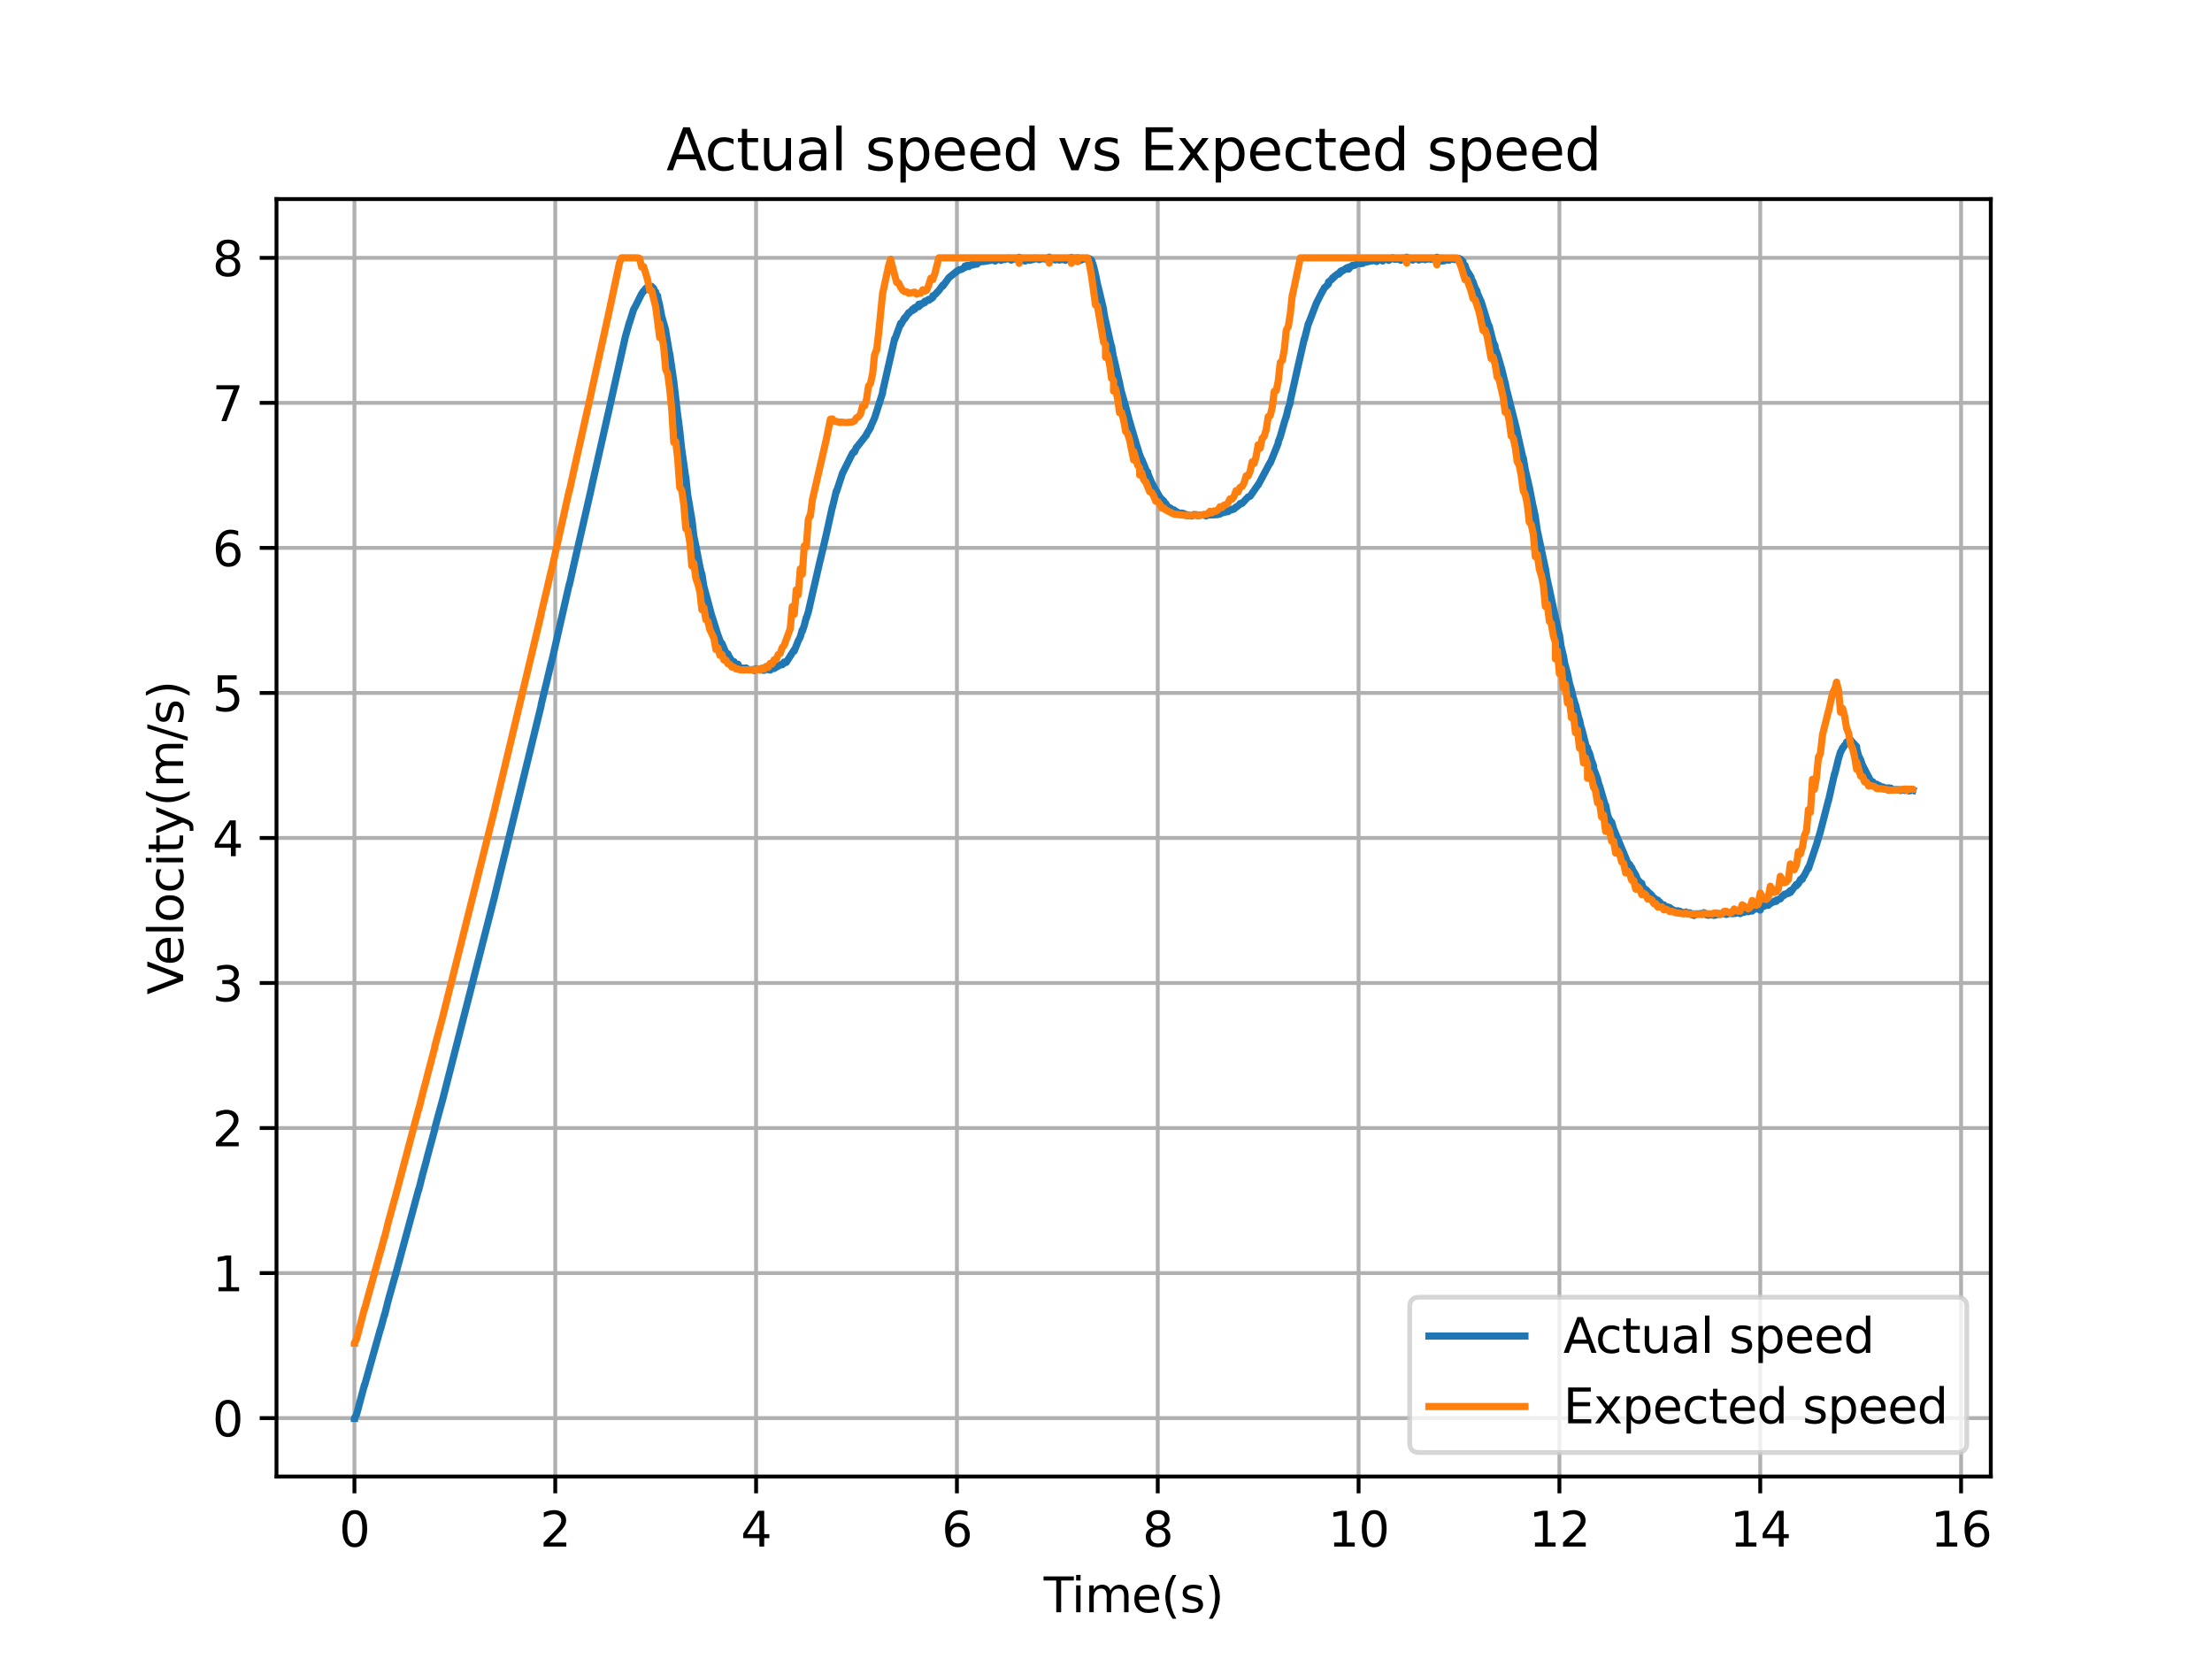 <?xml version="1.0" encoding="utf-8" standalone="no"?>
<!DOCTYPE svg PUBLIC "-//W3C//DTD SVG 1.1//EN"
  "http://www.w3.org/Graphics/SVG/1.1/DTD/svg11.dtd">
<svg xmlns:xlink="http://www.w3.org/1999/xlink" width="460.8pt" height="345.6pt" viewBox="0 0 460.8 345.6" xmlns="http://www.w3.org/2000/svg" version="1.1">
 <defs>
  <style type="text/css">*{stroke-linejoin: round; stroke-linecap: butt}</style>
 </defs>
 <g id="figure_1">
  <g id="patch_1">
   <path d="M 0 345.6 
L 460.8 345.6 
L 460.8 0 
L 0 0 
z
" style="fill: #ffffff"/>
  </g>
  <g id="axes_1">
   <g id="patch_2">
    <path d="M 57.6 307.584 
L 414.72 307.584 
L 414.72 41.472 
L 57.6 41.472 
z
" style="fill: #ffffff"/>
   </g>
   <g id="matplotlib.axis_1">
    <g id="xtick_1">
     <g id="line2d_1">
      <path d="M 73.833 307.584 
L 73.833 41.472 
" clip-path="url(#pc6bd024999)" style="fill: none; stroke: #b0b0b0; stroke-width: 0.8; stroke-linecap: square"/>
     </g>
     <g id="line2d_2">
      <defs>
       <path id="m3987036753" d="M 0 0 
L 0 3.5 
" style="stroke: #000000; stroke-width: 0.8"/>
      </defs>
      <g>
       <use xlink:href="#m3987036753" x="73.833" y="307.584" style="stroke: #000000; stroke-width: 0.8"/>
      </g>
     </g>
     <g id="text_1">
      <!-- 0 -->
      <g transform="translate(70.651 322.182) scale(0.1 -0.1)">
       <defs>
        <path id="DejaVuSans-30" d="M 2034 4250 
Q 1547 4250 1301 3770 
Q 1056 3291 1056 2328 
Q 1056 1369 1301 889 
Q 1547 409 2034 409 
Q 2525 409 2770 889 
Q 3016 1369 3016 2328 
Q 3016 3291 2770 3770 
Q 2525 4250 2034 4250 
z
M 2034 4750 
Q 2819 4750 3233 4129 
Q 3647 3509 3647 2328 
Q 3647 1150 3233 529 
Q 2819 -91 2034 -91 
Q 1250 -91 836 529 
Q 422 1150 422 2328 
Q 422 3509 836 4129 
Q 1250 4750 2034 4750 
z
" transform="scale(0.016)"/>
       </defs>
       <use xlink:href="#DejaVuSans-30"/>
      </g>
     </g>
    </g>
    <g id="xtick_2">
     <g id="line2d_3">
      <path d="M 115.67 307.584 
L 115.67 41.472 
" clip-path="url(#pc6bd024999)" style="fill: none; stroke: #b0b0b0; stroke-width: 0.8; stroke-linecap: square"/>
     </g>
     <g id="line2d_4">
      <g>
       <use xlink:href="#m3987036753" x="115.67" y="307.584" style="stroke: #000000; stroke-width: 0.8"/>
      </g>
     </g>
     <g id="text_2">
      <!-- 2 -->
      <g transform="translate(112.488 322.182) scale(0.1 -0.1)">
       <defs>
        <path id="DejaVuSans-32" d="M 1228 531 
L 3431 531 
L 3431 0 
L 469 0 
L 469 531 
Q 828 903 1448 1529 
Q 2069 2156 2228 2338 
Q 2531 2678 2651 2914 
Q 2772 3150 2772 3378 
Q 2772 3750 2511 3984 
Q 2250 4219 1831 4219 
Q 1534 4219 1204 4116 
Q 875 4013 500 3803 
L 500 4441 
Q 881 4594 1212 4672 
Q 1544 4750 1819 4750 
Q 2544 4750 2975 4387 
Q 3406 4025 3406 3419 
Q 3406 3131 3298 2873 
Q 3191 2616 2906 2266 
Q 2828 2175 2409 1742 
Q 1991 1309 1228 531 
z
" transform="scale(0.016)"/>
       </defs>
       <use xlink:href="#DejaVuSans-32"/>
      </g>
     </g>
    </g>
    <g id="xtick_3">
     <g id="line2d_5">
      <path d="M 157.507 307.584 
L 157.507 41.472 
" clip-path="url(#pc6bd024999)" style="fill: none; stroke: #b0b0b0; stroke-width: 0.8; stroke-linecap: square"/>
     </g>
     <g id="line2d_6">
      <g>
       <use xlink:href="#m3987036753" x="157.507" y="307.584" style="stroke: #000000; stroke-width: 0.8"/>
      </g>
     </g>
     <g id="text_3">
      <!-- 4 -->
      <g transform="translate(154.325 322.182) scale(0.1 -0.1)">
       <defs>
        <path id="DejaVuSans-34" d="M 2419 4116 
L 825 1625 
L 2419 1625 
L 2419 4116 
z
M 2253 4666 
L 3047 4666 
L 3047 1625 
L 3713 1625 
L 3713 1100 
L 3047 1100 
L 3047 0 
L 2419 0 
L 2419 1100 
L 313 1100 
L 313 1709 
L 2253 4666 
z
" transform="scale(0.016)"/>
       </defs>
       <use xlink:href="#DejaVuSans-34"/>
      </g>
     </g>
    </g>
    <g id="xtick_4">
     <g id="line2d_7">
      <path d="M 199.344 307.584 
L 199.344 41.472 
" clip-path="url(#pc6bd024999)" style="fill: none; stroke: #b0b0b0; stroke-width: 0.8; stroke-linecap: square"/>
     </g>
     <g id="line2d_8">
      <g>
       <use xlink:href="#m3987036753" x="199.344" y="307.584" style="stroke: #000000; stroke-width: 0.8"/>
      </g>
     </g>
     <g id="text_4">
      <!-- 6 -->
      <g transform="translate(196.162 322.182) scale(0.1 -0.1)">
       <defs>
        <path id="DejaVuSans-36" d="M 2113 2584 
Q 1688 2584 1439 2293 
Q 1191 2003 1191 1497 
Q 1191 994 1439 701 
Q 1688 409 2113 409 
Q 2538 409 2786 701 
Q 3034 994 3034 1497 
Q 3034 2003 2786 2293 
Q 2538 2584 2113 2584 
z
M 3366 4563 
L 3366 3988 
Q 3128 4100 2886 4159 
Q 2644 4219 2406 4219 
Q 1781 4219 1451 3797 
Q 1122 3375 1075 2522 
Q 1259 2794 1537 2939 
Q 1816 3084 2150 3084 
Q 2853 3084 3261 2657 
Q 3669 2231 3669 1497 
Q 3669 778 3244 343 
Q 2819 -91 2113 -91 
Q 1303 -91 875 529 
Q 447 1150 447 2328 
Q 447 3434 972 4092 
Q 1497 4750 2381 4750 
Q 2619 4750 2861 4703 
Q 3103 4656 3366 4563 
z
" transform="scale(0.016)"/>
       </defs>
       <use xlink:href="#DejaVuSans-36"/>
      </g>
     </g>
    </g>
    <g id="xtick_5">
     <g id="line2d_9">
      <path d="M 241.18 307.584 
L 241.18 41.472 
" clip-path="url(#pc6bd024999)" style="fill: none; stroke: #b0b0b0; stroke-width: 0.8; stroke-linecap: square"/>
     </g>
     <g id="line2d_10">
      <g>
       <use xlink:href="#m3987036753" x="241.18" y="307.584" style="stroke: #000000; stroke-width: 0.8"/>
      </g>
     </g>
     <g id="text_5">
      <!-- 8 -->
      <g transform="translate(237.999 322.182) scale(0.1 -0.1)">
       <defs>
        <path id="DejaVuSans-38" d="M 2034 2216 
Q 1584 2216 1326 1975 
Q 1069 1734 1069 1313 
Q 1069 891 1326 650 
Q 1584 409 2034 409 
Q 2484 409 2743 651 
Q 3003 894 3003 1313 
Q 3003 1734 2745 1975 
Q 2488 2216 2034 2216 
z
M 1403 2484 
Q 997 2584 770 2862 
Q 544 3141 544 3541 
Q 544 4100 942 4425 
Q 1341 4750 2034 4750 
Q 2731 4750 3128 4425 
Q 3525 4100 3525 3541 
Q 3525 3141 3298 2862 
Q 3072 2584 2669 2484 
Q 3125 2378 3379 2068 
Q 3634 1759 3634 1313 
Q 3634 634 3220 271 
Q 2806 -91 2034 -91 
Q 1263 -91 848 271 
Q 434 634 434 1313 
Q 434 1759 690 2068 
Q 947 2378 1403 2484 
z
M 1172 3481 
Q 1172 3119 1398 2916 
Q 1625 2713 2034 2713 
Q 2441 2713 2670 2916 
Q 2900 3119 2900 3481 
Q 2900 3844 2670 4047 
Q 2441 4250 2034 4250 
Q 1625 4250 1398 4047 
Q 1172 3844 1172 3481 
z
" transform="scale(0.016)"/>
       </defs>
       <use xlink:href="#DejaVuSans-38"/>
      </g>
     </g>
    </g>
    <g id="xtick_6">
     <g id="line2d_11">
      <path d="M 283.017 307.584 
L 283.017 41.472 
" clip-path="url(#pc6bd024999)" style="fill: none; stroke: #b0b0b0; stroke-width: 0.8; stroke-linecap: square"/>
     </g>
     <g id="line2d_12">
      <g>
       <use xlink:href="#m3987036753" x="283.017" y="307.584" style="stroke: #000000; stroke-width: 0.8"/>
      </g>
     </g>
     <g id="text_6">
      <!-- 10 -->
      <g transform="translate(276.655 322.182) scale(0.1 -0.1)">
       <defs>
        <path id="DejaVuSans-31" d="M 794 531 
L 1825 531 
L 1825 4091 
L 703 3866 
L 703 4441 
L 1819 4666 
L 2450 4666 
L 2450 531 
L 3481 531 
L 3481 0 
L 794 0 
L 794 531 
z
" transform="scale(0.016)"/>
       </defs>
       <use xlink:href="#DejaVuSans-31"/>
       <use xlink:href="#DejaVuSans-30" x="63.623"/>
      </g>
     </g>
    </g>
    <g id="xtick_7">
     <g id="line2d_13">
      <path d="M 324.854 307.584 
L 324.854 41.472 
" clip-path="url(#pc6bd024999)" style="fill: none; stroke: #b0b0b0; stroke-width: 0.8; stroke-linecap: square"/>
     </g>
     <g id="line2d_14">
      <g>
       <use xlink:href="#m3987036753" x="324.854" y="307.584" style="stroke: #000000; stroke-width: 0.8"/>
      </g>
     </g>
     <g id="text_7">
      <!-- 12 -->
      <g transform="translate(318.492 322.182) scale(0.1 -0.1)">
       <use xlink:href="#DejaVuSans-31"/>
       <use xlink:href="#DejaVuSans-32" x="63.623"/>
      </g>
     </g>
    </g>
    <g id="xtick_8">
     <g id="line2d_15">
      <path d="M 366.691 307.584 
L 366.691 41.472 
" clip-path="url(#pc6bd024999)" style="fill: none; stroke: #b0b0b0; stroke-width: 0.8; stroke-linecap: square"/>
     </g>
     <g id="line2d_16">
      <g>
       <use xlink:href="#m3987036753" x="366.691" y="307.584" style="stroke: #000000; stroke-width: 0.8"/>
      </g>
     </g>
     <g id="text_8">
      <!-- 14 -->
      <g transform="translate(360.329 322.182) scale(0.1 -0.1)">
       <use xlink:href="#DejaVuSans-31"/>
       <use xlink:href="#DejaVuSans-34" x="63.623"/>
      </g>
     </g>
    </g>
    <g id="xtick_9">
     <g id="line2d_17">
      <path d="M 408.528 307.584 
L 408.528 41.472 
" clip-path="url(#pc6bd024999)" style="fill: none; stroke: #b0b0b0; stroke-width: 0.8; stroke-linecap: square"/>
     </g>
     <g id="line2d_18">
      <g>
       <use xlink:href="#m3987036753" x="408.528" y="307.584" style="stroke: #000000; stroke-width: 0.8"/>
      </g>
     </g>
     <g id="text_9">
      <!-- 16 -->
      <g transform="translate(402.166 322.182) scale(0.1 -0.1)">
       <use xlink:href="#DejaVuSans-31"/>
       <use xlink:href="#DejaVuSans-36" x="63.623"/>
      </g>
     </g>
    </g>
    <g id="text_10">
     <!-- Time(s) -->
     <g transform="translate(217.42 335.861) scale(0.1 -0.1)">
      <defs>
       <path id="DejaVuSans-54" d="M -19 4666 
L 3928 4666 
L 3928 4134 
L 2272 4134 
L 2272 0 
L 1638 0 
L 1638 4134 
L -19 4134 
L -19 4666 
z
" transform="scale(0.016)"/>
       <path id="DejaVuSans-69" d="M 603 3500 
L 1178 3500 
L 1178 0 
L 603 0 
L 603 3500 
z
M 603 4863 
L 1178 4863 
L 1178 4134 
L 603 4134 
L 603 4863 
z
" transform="scale(0.016)"/>
       <path id="DejaVuSans-6d" d="M 3328 2828 
Q 3544 3216 3844 3400 
Q 4144 3584 4550 3584 
Q 5097 3584 5394 3201 
Q 5691 2819 5691 2113 
L 5691 0 
L 5113 0 
L 5113 2094 
Q 5113 2597 4934 2840 
Q 4756 3084 4391 3084 
Q 3944 3084 3684 2787 
Q 3425 2491 3425 1978 
L 3425 0 
L 2847 0 
L 2847 2094 
Q 2847 2600 2669 2842 
Q 2491 3084 2119 3084 
Q 1678 3084 1418 2786 
Q 1159 2488 1159 1978 
L 1159 0 
L 581 0 
L 581 3500 
L 1159 3500 
L 1159 2956 
Q 1356 3278 1631 3431 
Q 1906 3584 2284 3584 
Q 2666 3584 2933 3390 
Q 3200 3197 3328 2828 
z
" transform="scale(0.016)"/>
       <path id="DejaVuSans-65" d="M 3597 1894 
L 3597 1613 
L 953 1613 
Q 991 1019 1311 708 
Q 1631 397 2203 397 
Q 2534 397 2845 478 
Q 3156 559 3463 722 
L 3463 178 
Q 3153 47 2828 -22 
Q 2503 -91 2169 -91 
Q 1331 -91 842 396 
Q 353 884 353 1716 
Q 353 2575 817 3079 
Q 1281 3584 2069 3584 
Q 2775 3584 3186 3129 
Q 3597 2675 3597 1894 
z
M 3022 2063 
Q 3016 2534 2758 2815 
Q 2500 3097 2075 3097 
Q 1594 3097 1305 2825 
Q 1016 2553 972 2059 
L 3022 2063 
z
" transform="scale(0.016)"/>
       <path id="DejaVuSans-28" d="M 1984 4856 
Q 1566 4138 1362 3434 
Q 1159 2731 1159 2009 
Q 1159 1288 1364 580 
Q 1569 -128 1984 -844 
L 1484 -844 
Q 1016 -109 783 600 
Q 550 1309 550 2009 
Q 550 2706 781 3412 
Q 1013 4119 1484 4856 
L 1984 4856 
z
" transform="scale(0.016)"/>
       <path id="DejaVuSans-73" d="M 2834 3397 
L 2834 2853 
Q 2591 2978 2328 3040 
Q 2066 3103 1784 3103 
Q 1356 3103 1142 2972 
Q 928 2841 928 2578 
Q 928 2378 1081 2264 
Q 1234 2150 1697 2047 
L 1894 2003 
Q 2506 1872 2764 1633 
Q 3022 1394 3022 966 
Q 3022 478 2636 193 
Q 2250 -91 1575 -91 
Q 1294 -91 989 -36 
Q 684 19 347 128 
L 347 722 
Q 666 556 975 473 
Q 1284 391 1588 391 
Q 1994 391 2212 530 
Q 2431 669 2431 922 
Q 2431 1156 2273 1281 
Q 2116 1406 1581 1522 
L 1381 1569 
Q 847 1681 609 1914 
Q 372 2147 372 2553 
Q 372 3047 722 3315 
Q 1072 3584 1716 3584 
Q 2034 3584 2315 3537 
Q 2597 3491 2834 3397 
z
" transform="scale(0.016)"/>
       <path id="DejaVuSans-29" d="M 513 4856 
L 1013 4856 
Q 1481 4119 1714 3412 
Q 1947 2706 1947 2009 
Q 1947 1309 1714 600 
Q 1481 -109 1013 -844 
L 513 -844 
Q 928 -128 1133 580 
Q 1338 1288 1338 2009 
Q 1338 2731 1133 3434 
Q 928 4138 513 4856 
z
" transform="scale(0.016)"/>
      </defs>
      <use xlink:href="#DejaVuSans-54"/>
      <use xlink:href="#DejaVuSans-69" x="57.959"/>
      <use xlink:href="#DejaVuSans-6d" x="85.742"/>
      <use xlink:href="#DejaVuSans-65" x="183.154"/>
      <use xlink:href="#DejaVuSans-28" x="244.678"/>
      <use xlink:href="#DejaVuSans-73" x="283.691"/>
      <use xlink:href="#DejaVuSans-29" x="335.791"/>
     </g>
    </g>
   </g>
   <g id="matplotlib.axis_2">
    <g id="ytick_1">
     <g id="line2d_19">
      <path d="M 57.6 295.415 
L 414.72 295.415 
" clip-path="url(#pc6bd024999)" style="fill: none; stroke: #b0b0b0; stroke-width: 0.8; stroke-linecap: square"/>
     </g>
     <g id="line2d_20">
      <defs>
       <path id="mbc8c1e1e87" d="M 0 0 
L -3.5 0 
" style="stroke: #000000; stroke-width: 0.8"/>
      </defs>
      <g>
       <use xlink:href="#mbc8c1e1e87" x="57.6" y="295.415" style="stroke: #000000; stroke-width: 0.8"/>
      </g>
     </g>
     <g id="text_11">
      <!-- 0 -->
      <g transform="translate(44.237 299.214) scale(0.1 -0.1)">
       <use xlink:href="#DejaVuSans-30"/>
      </g>
     </g>
    </g>
    <g id="ytick_2">
     <g id="line2d_21">
      <path d="M 57.6 265.202 
L 414.72 265.202 
" clip-path="url(#pc6bd024999)" style="fill: none; stroke: #b0b0b0; stroke-width: 0.8; stroke-linecap: square"/>
     </g>
     <g id="line2d_22">
      <g>
       <use xlink:href="#mbc8c1e1e87" x="57.6" y="265.202" style="stroke: #000000; stroke-width: 0.8"/>
      </g>
     </g>
     <g id="text_12">
      <!-- 1 -->
      <g transform="translate(44.237 269.001) scale(0.1 -0.1)">
       <use xlink:href="#DejaVuSans-31"/>
      </g>
     </g>
    </g>
    <g id="ytick_3">
     <g id="line2d_23">
      <path d="M 57.6 234.989 
L 414.72 234.989 
" clip-path="url(#pc6bd024999)" style="fill: none; stroke: #b0b0b0; stroke-width: 0.8; stroke-linecap: square"/>
     </g>
     <g id="line2d_24">
      <g>
       <use xlink:href="#mbc8c1e1e87" x="57.6" y="234.989" style="stroke: #000000; stroke-width: 0.8"/>
      </g>
     </g>
     <g id="text_13">
      <!-- 2 -->
      <g transform="translate(44.237 238.789) scale(0.1 -0.1)">
       <use xlink:href="#DejaVuSans-32"/>
      </g>
     </g>
    </g>
    <g id="ytick_4">
     <g id="line2d_25">
      <path d="M 57.6 204.776 
L 414.72 204.776 
" clip-path="url(#pc6bd024999)" style="fill: none; stroke: #b0b0b0; stroke-width: 0.8; stroke-linecap: square"/>
     </g>
     <g id="line2d_26">
      <g>
       <use xlink:href="#mbc8c1e1e87" x="57.6" y="204.776" style="stroke: #000000; stroke-width: 0.8"/>
      </g>
     </g>
     <g id="text_14">
      <!-- 3 -->
      <g transform="translate(44.237 208.576) scale(0.1 -0.1)">
       <defs>
        <path id="DejaVuSans-33" d="M 2597 2516 
Q 3050 2419 3304 2112 
Q 3559 1806 3559 1356 
Q 3559 666 3084 287 
Q 2609 -91 1734 -91 
Q 1441 -91 1130 -33 
Q 819 25 488 141 
L 488 750 
Q 750 597 1062 519 
Q 1375 441 1716 441 
Q 2309 441 2620 675 
Q 2931 909 2931 1356 
Q 2931 1769 2642 2001 
Q 2353 2234 1838 2234 
L 1294 2234 
L 1294 2753 
L 1863 2753 
Q 2328 2753 2575 2939 
Q 2822 3125 2822 3475 
Q 2822 3834 2567 4026 
Q 2313 4219 1838 4219 
Q 1578 4219 1281 4162 
Q 984 4106 628 3988 
L 628 4550 
Q 988 4650 1302 4700 
Q 1616 4750 1894 4750 
Q 2613 4750 3031 4423 
Q 3450 4097 3450 3541 
Q 3450 3153 3228 2886 
Q 3006 2619 2597 2516 
z
" transform="scale(0.016)"/>
       </defs>
       <use xlink:href="#DejaVuSans-33"/>
      </g>
     </g>
    </g>
    <g id="ytick_5">
     <g id="line2d_27">
      <path d="M 57.6 174.564 
L 414.72 174.564 
" clip-path="url(#pc6bd024999)" style="fill: none; stroke: #b0b0b0; stroke-width: 0.8; stroke-linecap: square"/>
     </g>
     <g id="line2d_28">
      <g>
       <use xlink:href="#mbc8c1e1e87" x="57.6" y="174.564" style="stroke: #000000; stroke-width: 0.8"/>
      </g>
     </g>
     <g id="text_15">
      <!-- 4 -->
      <g transform="translate(44.237 178.363) scale(0.1 -0.1)">
       <use xlink:href="#DejaVuSans-34"/>
      </g>
     </g>
    </g>
    <g id="ytick_6">
     <g id="line2d_29">
      <path d="M 57.6 144.351 
L 414.72 144.351 
" clip-path="url(#pc6bd024999)" style="fill: none; stroke: #b0b0b0; stroke-width: 0.8; stroke-linecap: square"/>
     </g>
     <g id="line2d_30">
      <g>
       <use xlink:href="#mbc8c1e1e87" x="57.6" y="144.351" style="stroke: #000000; stroke-width: 0.8"/>
      </g>
     </g>
     <g id="text_16">
      <!-- 5 -->
      <g transform="translate(44.237 148.15) scale(0.1 -0.1)">
       <defs>
        <path id="DejaVuSans-35" d="M 691 4666 
L 3169 4666 
L 3169 4134 
L 1269 4134 
L 1269 2991 
Q 1406 3038 1543 3061 
Q 1681 3084 1819 3084 
Q 2600 3084 3056 2656 
Q 3513 2228 3513 1497 
Q 3513 744 3044 326 
Q 2575 -91 1722 -91 
Q 1428 -91 1123 -41 
Q 819 9 494 109 
L 494 744 
Q 775 591 1075 516 
Q 1375 441 1709 441 
Q 2250 441 2565 725 
Q 2881 1009 2881 1497 
Q 2881 1984 2565 2268 
Q 2250 2553 1709 2553 
Q 1456 2553 1204 2497 
Q 953 2441 691 2322 
L 691 4666 
z
" transform="scale(0.016)"/>
       </defs>
       <use xlink:href="#DejaVuSans-35"/>
      </g>
     </g>
    </g>
    <g id="ytick_7">
     <g id="line2d_31">
      <path d="M 57.6 114.138 
L 414.72 114.138 
" clip-path="url(#pc6bd024999)" style="fill: none; stroke: #b0b0b0; stroke-width: 0.8; stroke-linecap: square"/>
     </g>
     <g id="line2d_32">
      <g>
       <use xlink:href="#mbc8c1e1e87" x="57.6" y="114.138" style="stroke: #000000; stroke-width: 0.8"/>
      </g>
     </g>
     <g id="text_17">
      <!-- 6 -->
      <g transform="translate(44.237 117.937) scale(0.1 -0.1)">
       <use xlink:href="#DejaVuSans-36"/>
      </g>
     </g>
    </g>
    <g id="ytick_8">
     <g id="line2d_33">
      <path d="M 57.6 83.925 
L 414.72 83.925 
" clip-path="url(#pc6bd024999)" style="fill: none; stroke: #b0b0b0; stroke-width: 0.8; stroke-linecap: square"/>
     </g>
     <g id="line2d_34">
      <g>
       <use xlink:href="#mbc8c1e1e87" x="57.6" y="83.925" style="stroke: #000000; stroke-width: 0.8"/>
      </g>
     </g>
     <g id="text_18">
      <!-- 7 -->
      <g transform="translate(44.237 87.724) scale(0.1 -0.1)">
       <defs>
        <path id="DejaVuSans-37" d="M 525 4666 
L 3525 4666 
L 3525 4397 
L 1831 0 
L 1172 0 
L 2766 4134 
L 525 4134 
L 525 4666 
z
" transform="scale(0.016)"/>
       </defs>
       <use xlink:href="#DejaVuSans-37"/>
      </g>
     </g>
    </g>
    <g id="ytick_9">
     <g id="line2d_35">
      <path d="M 57.6 53.712 
L 414.72 53.712 
" clip-path="url(#pc6bd024999)" style="fill: none; stroke: #b0b0b0; stroke-width: 0.8; stroke-linecap: square"/>
     </g>
     <g id="line2d_36">
      <g>
       <use xlink:href="#mbc8c1e1e87" x="57.6" y="53.712" style="stroke: #000000; stroke-width: 0.8"/>
      </g>
     </g>
     <g id="text_19">
      <!-- 8 -->
      <g transform="translate(44.237 57.511) scale(0.1 -0.1)">
       <use xlink:href="#DejaVuSans-38"/>
      </g>
     </g>
    </g>
    <g id="text_20">
     <!-- Velocity(m/s) -->
     <g transform="translate(38.158 207.205) rotate(-90) scale(0.1 -0.1)">
      <defs>
       <path id="DejaVuSans-56" d="M 1831 0 
L 50 4666 
L 709 4666 
L 2188 738 
L 3669 4666 
L 4325 4666 
L 2547 0 
L 1831 0 
z
" transform="scale(0.016)"/>
       <path id="DejaVuSans-6c" d="M 603 4863 
L 1178 4863 
L 1178 0 
L 603 0 
L 603 4863 
z
" transform="scale(0.016)"/>
       <path id="DejaVuSans-6f" d="M 1959 3097 
Q 1497 3097 1228 2736 
Q 959 2375 959 1747 
Q 959 1119 1226 758 
Q 1494 397 1959 397 
Q 2419 397 2687 759 
Q 2956 1122 2956 1747 
Q 2956 2369 2687 2733 
Q 2419 3097 1959 3097 
z
M 1959 3584 
Q 2709 3584 3137 3096 
Q 3566 2609 3566 1747 
Q 3566 888 3137 398 
Q 2709 -91 1959 -91 
Q 1206 -91 779 398 
Q 353 888 353 1747 
Q 353 2609 779 3096 
Q 1206 3584 1959 3584 
z
" transform="scale(0.016)"/>
       <path id="DejaVuSans-63" d="M 3122 3366 
L 3122 2828 
Q 2878 2963 2633 3030 
Q 2388 3097 2138 3097 
Q 1578 3097 1268 2742 
Q 959 2388 959 1747 
Q 959 1106 1268 751 
Q 1578 397 2138 397 
Q 2388 397 2633 464 
Q 2878 531 3122 666 
L 3122 134 
Q 2881 22 2623 -34 
Q 2366 -91 2075 -91 
Q 1284 -91 818 406 
Q 353 903 353 1747 
Q 353 2603 823 3093 
Q 1294 3584 2113 3584 
Q 2378 3584 2631 3529 
Q 2884 3475 3122 3366 
z
" transform="scale(0.016)"/>
       <path id="DejaVuSans-74" d="M 1172 4494 
L 1172 3500 
L 2356 3500 
L 2356 3053 
L 1172 3053 
L 1172 1153 
Q 1172 725 1289 603 
Q 1406 481 1766 481 
L 2356 481 
L 2356 0 
L 1766 0 
Q 1100 0 847 248 
Q 594 497 594 1153 
L 594 3053 
L 172 3053 
L 172 3500 
L 594 3500 
L 594 4494 
L 1172 4494 
z
" transform="scale(0.016)"/>
       <path id="DejaVuSans-79" d="M 2059 -325 
Q 1816 -950 1584 -1140 
Q 1353 -1331 966 -1331 
L 506 -1331 
L 506 -850 
L 844 -850 
Q 1081 -850 1212 -737 
Q 1344 -625 1503 -206 
L 1606 56 
L 191 3500 
L 800 3500 
L 1894 763 
L 2988 3500 
L 3597 3500 
L 2059 -325 
z
" transform="scale(0.016)"/>
       <path id="DejaVuSans-2f" d="M 1625 4666 
L 2156 4666 
L 531 -594 
L 0 -594 
L 1625 4666 
z
" transform="scale(0.016)"/>
      </defs>
      <use xlink:href="#DejaVuSans-56"/>
      <use xlink:href="#DejaVuSans-65" x="60.658"/>
      <use xlink:href="#DejaVuSans-6c" x="122.182"/>
      <use xlink:href="#DejaVuSans-6f" x="149.965"/>
      <use xlink:href="#DejaVuSans-63" x="211.146"/>
      <use xlink:href="#DejaVuSans-69" x="266.127"/>
      <use xlink:href="#DejaVuSans-74" x="293.91"/>
      <use xlink:href="#DejaVuSans-79" x="333.119"/>
      <use xlink:href="#DejaVuSans-28" x="392.299"/>
      <use xlink:href="#DejaVuSans-6d" x="431.312"/>
      <use xlink:href="#DejaVuSans-2f" x="528.725"/>
      <use xlink:href="#DejaVuSans-73" x="562.416"/>
      <use xlink:href="#DejaVuSans-29" x="614.516"/>
     </g>
    </g>
   </g>
   <g id="line2d_37">
    <path d="M 73.833 295.488 
L 73.833 295.441 
L 74.251 294.746 
L 74.251 294.749 
L 74.669 293.213 
L 75.925 288.482 
L 75.925 288.678 
L 79.272 276.779 
L 79.272 276.886 
L 80.108 273.798 
L 80.108 273.987 
L 80.945 270.625 
L 80.945 270.662 
L 82.2 266.18 
L 82.2 266.246 
L 87.221 247.733 
L 87.221 247.894 
L 88.057 244.597 
L 88.894 241.548 
L 88.894 241.453 
L 90.567 235.262 
L 90.567 235.082 
L 92.241 228.942 
L 103.119 186.414 
L 103.119 186.363 
L 112.741 146.948 
L 112.741 146.756 
L 113.996 141.604 
L 114.833 138.05 
L 114.833 138.21 
L 118.598 121.652 
L 118.598 121.87 
L 119.435 118.11 
L 123.2 101.687 
L 123.2 101.607 
L 126.547 86.778 
L 126.547 86.807 
L 130.313 69.97 
L 130.313 70.018 
L 131.149 67.054 
L 131.149 67.177 
L 131.986 64.478 
L 132.404 63.737 
L 133.66 61.193 
L 133.66 61.22 
L 134.078 60.607 
L 134.078 60.625 
L 134.496 60.381 
L 134.496 60.117 
L 134.915 59.796 
L 134.915 59.921 
L 135.333 59.752 
L 135.333 59.588 
L 135.751 59.953 
L 135.751 59.673 
L 136.17 60.096 
L 136.17 60.443 
L 136.588 60.804 
L 136.588 61.136 
L 137.006 61.645 
L 137.006 61.941 
L 137.425 63.633 
L 137.843 65.879 
L 138.68 68.815 
L 138.68 69.007 
L 139.517 73.902 
L 139.517 73.692 
L 140.353 79.405 
L 141.19 86.676 
L 141.19 86.565 
L 141.609 89.817 
L 142.027 93.797 
L 142.027 93.671 
L 142.864 99.618 
L 142.864 99.369 
L 143.282 103.407 
L 143.282 103.227 
L 144.119 108.176 
L 144.119 108.1 
L 144.537 111.706 
L 144.956 113.679 
L 145.792 118.032 
L 146.211 119.8 
L 146.211 119.541 
L 146.629 122.228 
L 146.629 122.144 
L 148.302 128.417 
L 148.302 128.324 
L 149.558 132.308 
L 149.558 132.271 
L 149.976 133.391 
L 150.394 134.415 
L 150.394 134.037 
L 151.231 136.029 
L 151.231 135.968 
L 151.649 136.236 
L 151.649 136.39 
L 152.486 137.725 
L 152.905 137.831 
L 152.905 137.991 
L 153.323 138.387 
L 153.323 138.337 
L 153.741 138.373 
L 153.741 138.775 
L 154.16 139.005 
L 154.16 139.18 
L 154.996 139.2 
L 154.996 139.53 
L 155.415 139.149 
L 155.415 139.452 
L 155.833 139.408 
L 155.833 139.505 
L 156.251 139.544 
L 156.251 139.53 
L 157.088 139.464 
L 157.088 139.659 
L 157.507 139.321 
L 157.507 139.504 
L 158.343 139.399 
L 158.343 139.497 
L 159.18 139.647 
L 159.18 139.633 
L 159.598 139.258 
L 159.598 139.339 
L 160.017 139.347 
L 160.017 139.495 
L 160.435 139.34 
L 160.435 139.584 
L 160.854 139.157 
L 160.854 139.297 
L 161.272 139.264 
L 161.272 139.137 
L 161.69 138.998 
L 162.945 138.292 
L 162.945 138.464 
L 163.364 138.122 
L 163.364 137.915 
L 163.782 137.859 
L 163.782 137.989 
L 165.456 135.364 
L 165.456 135.614 
L 166.292 133.486 
L 166.711 132.685 
L 167.129 131.226 
L 167.129 131.523 
L 167.547 130.278 
L 167.966 128.623 
L 167.966 128.819 
L 168.384 127.493 
L 169.639 121.966 
L 169.639 122.004 
L 170.894 116.54 
L 170.894 116.607 
L 171.731 113.059 
L 172.15 111.245 
L 173.405 105.547 
L 173.405 105.686 
L 174.241 102.208 
L 174.241 102.473 
L 175.496 98.613 
L 177.588 94.436 
L 178.007 93.942 
L 178.007 94.155 
L 178.425 93.171 
L 178.425 93.231 
L 180.517 90.572 
L 180.517 90.437 
L 181.354 89.08 
L 181.354 88.919 
L 182.19 87.081 
L 183.864 81.844 
L 183.864 81.57 
L 186.374 70.563 
L 186.374 70.773 
L 187.629 67.336 
L 187.629 67.665 
L 188.466 66.185 
L 188.466 66.407 
L 189.303 65.128 
L 189.303 65.3 
L 189.721 64.882 
L 190.139 64.39 
L 190.139 64.68 
L 190.558 64.074 
L 190.558 64.412 
L 190.976 63.869 
L 191.394 63.888 
L 191.394 63.395 
L 191.813 63.523 
L 191.813 63.281 
L 192.231 63.218 
L 192.65 63.057 
L 192.65 62.76 
L 193.068 62.631 
L 193.486 62.359 
L 193.486 62.555 
L 194.323 61.963 
L 194.323 61.622 
L 194.741 61.419 
L 195.578 60.506 
L 195.578 60.519 
L 196.415 59.382 
L 196.415 59.593 
L 197.67 57.851 
L 197.67 57.853 
L 198.925 56.827 
L 198.925 56.871 
L 199.344 56.474 
L 199.344 56.542 
L 199.762 56.207 
L 200.18 56.158 
L 200.599 55.932 
L 201.017 55.696 
L 201.017 55.435 
L 201.435 55.565 
L 201.435 55.287 
L 201.854 55.264 
L 201.854 55.518 
L 202.272 55.172 
L 202.69 55.199 
L 202.69 54.844 
L 203.109 55.075 
L 203.527 54.879 
L 203.527 55.016 
L 203.946 54.558 
L 203.946 54.585 
L 204.782 54.458 
L 204.782 54.498 
L 206.037 54.296 
L 206.456 54.233 
L 206.456 54.06 
L 207.293 54.064 
L 207.293 54.378 
L 208.129 53.818 
L 208.548 54.242 
L 208.548 53.898 
L 208.966 54.059 
L 208.966 54.059 
L 209.384 54.049 
L 209.384 53.863 
L 209.803 53.817 
L 209.803 53.883 
L 210.221 53.917 
L 210.221 53.772 
L 210.639 54.024 
L 210.639 54.18 
L 211.058 53.96 
L 211.058 54.013 
L 211.476 53.92 
L 211.476 53.96 
L 211.895 53.97 
L 211.895 53.826 
L 212.313 53.604 
L 212.313 54.029 
L 212.731 54.31 
L 212.731 54.107 
L 213.15 54.299 
L 213.15 54.283 
L 213.568 54.046 
L 213.568 54.373 
L 213.986 53.879 
L 213.986 53.998 
L 214.405 54.064 
L 214.405 54.224 
L 214.823 54.151 
L 214.823 53.922 
L 215.242 54.058 
L 215.242 53.975 
L 215.66 53.937 
L 215.66 53.768 
L 216.078 53.943 
L 216.078 53.791 
L 216.497 54.088 
L 216.915 53.849 
L 216.915 53.954 
L 217.333 53.841 
L 217.752 53.977 
L 217.752 53.832 
L 218.17 53.87 
L 218.17 54.094 
L 218.588 53.568 
L 218.588 53.725 
L 219.007 53.81 
L 219.007 54.172 
L 219.425 53.888 
L 219.425 53.991 
L 219.844 54.149 
L 219.844 54.003 
L 220.262 54.054 
L 220.262 53.897 
L 220.68 54.185 
L 220.68 54.05 
L 221.099 53.921 
L 221.099 54.098 
L 221.517 54.082 
L 221.517 53.903 
L 221.935 54.233 
L 221.935 53.969 
L 222.354 53.975 
L 222.354 53.795 
L 223.191 54.035 
L 223.191 53.62 
L 223.609 53.909 
L 223.609 53.909 
L 224.027 53.789 
L 224.027 54.177 
L 224.446 53.701 
L 224.446 53.97 
L 224.864 54.318 
L 224.864 54.211 
L 225.282 54.159 
L 225.282 53.963 
L 225.701 53.867 
L 225.701 53.96 
L 226.538 53.927 
L 226.538 54.049 
L 226.956 54.025 
L 226.956 53.901 
L 227.374 54.352 
L 227.374 54.206 
L 227.793 55.414 
L 228.211 57.129 
L 228.629 59.23 
L 229.048 60.883 
L 229.884 64.423 
L 229.884 64.595 
L 230.303 66.982 
L 230.303 66.788 
L 231.558 72.365 
L 231.558 72.084 
L 231.976 74.625 
L 231.976 74.39 
L 233.231 79.816 
L 233.65 81.888 
L 233.65 81.743 
L 234.487 84.688 
L 234.487 84.662 
L 235.323 87.85 
L 235.323 87.787 
L 236.997 93.49 
L 236.997 93.344 
L 237.415 94.843 
L 237.415 94.691 
L 237.833 95.899 
L 237.833 95.679 
L 238.67 97.709 
L 238.67 97.922 
L 239.089 98.34 
L 239.089 98.57 
L 239.925 100.581 
L 241.599 103.528 
L 241.599 103.527 
L 242.017 104.054 
L 242.017 103.996 
L 242.436 104.389 
L 242.436 104.597 
L 242.854 104.944 
L 242.854 104.907 
L 243.272 105.664 
L 243.272 105.607 
L 243.691 105.774 
L 244.527 106.368 
L 244.527 106.219 
L 244.946 106.524 
L 246.201 107.196 
L 246.201 106.878 
L 246.619 106.996 
L 246.619 107.187 
L 247.038 107.169 
L 247.038 107.315 
L 247.456 107.422 
L 247.456 107.263 
L 248.293 107.488 
L 248.711 107.186 
L 248.711 107.262 
L 249.129 107.269 
L 249.129 107.205 
L 249.548 107.421 
L 249.548 107.372 
L 250.803 107.225 
L 250.803 107.291 
L 251.221 107.46 
L 251.64 107.304 
L 251.64 107.074 
L 252.058 107.282 
L 252.058 107.232 
L 252.476 107.038 
L 252.476 107.274 
L 253.732 107.189 
L 253.732 106.98 
L 254.15 107.078 
L 254.15 106.904 
L 254.568 106.874 
L 254.568 106.742 
L 254.987 106.537 
L 254.987 106.757 
L 255.405 106.473 
L 255.405 106.647 
L 255.823 106.57 
L 255.823 106.594 
L 256.242 106.236 
L 256.66 106.212 
L 256.66 106.058 
L 257.078 106.037 
L 257.497 105.601 
L 257.497 105.678 
L 258.334 105.04 
L 258.334 104.905 
L 258.752 104.751 
L 258.752 104.867 
L 260.007 103.516 
L 260.425 103.369 
L 262.099 100.955 
L 262.099 101.031 
L 264.609 96.31 
L 264.609 96.468 
L 266.283 92.32 
L 266.283 92.027 
L 266.701 90.993 
L 267.538 88.012 
L 267.956 86.727 
L 267.956 86.813 
L 268.374 84.971 
L 268.374 85.065 
L 268.793 83.833 
L 268.793 83.486 
L 270.466 76.024 
L 271.721 70.52 
L 271.721 70.744 
L 272.558 67.397 
L 272.558 67.523 
L 274.232 63.144 
L 274.232 63.154 
L 275.487 60.666 
L 275.487 60.752 
L 275.905 59.931 
L 275.905 59.982 
L 276.742 59.152 
L 276.742 58.76 
L 277.579 58.08 
L 277.579 57.898 
L 277.997 57.695 
L 277.997 57.555 
L 278.834 56.938 
L 278.834 57.122 
L 279.252 56.737 
L 279.252 56.521 
L 279.67 56.315 
L 279.67 56.44 
L 280.507 55.825 
L 280.507 56.059 
L 280.926 55.655 
L 280.926 56.067 
L 281.344 55.545 
L 281.344 55.55 
L 281.762 55.27 
L 281.762 55.385 
L 282.181 55.26 
L 283.017 54.76 
L 283.017 54.82 
L 283.436 54.922 
L 283.436 54.707 
L 283.854 54.69 
L 283.854 54.879 
L 284.691 54.369 
L 284.691 54.598 
L 285.109 54.473 
L 285.109 54.234 
L 285.528 54.276 
L 285.528 54.408 
L 285.946 54.182 
L 285.946 54.333 
L 286.364 54.25 
L 286.364 54.044 
L 286.783 54.011 
L 286.783 54.475 
L 287.201 54.016 
L 287.201 54.034 
L 287.619 54.177 
L 287.619 53.964 
L 288.038 54.366 
L 288.038 53.995 
L 288.875 53.888 
L 288.875 54.031 
L 289.293 54.091 
L 289.293 54.242 
L 290.13 53.713 
L 290.548 54.026 
L 290.548 53.928 
L 290.966 54.004 
L 290.966 53.821 
L 291.803 53.881 
L 291.803 54.222 
L 292.221 53.771 
L 292.221 53.984 
L 292.64 53.945 
L 292.64 53.969 
L 293.058 53.581 
L 293.058 54.054 
L 293.477 54.177 
L 293.477 53.994 
L 293.895 53.984 
L 293.895 54.054 
L 294.313 54.175 
L 294.313 53.991 
L 295.15 53.906 
L 295.568 54.169 
L 295.568 53.97 
L 295.987 54.027 
L 295.987 53.824 
L 296.405 53.986 
L 296.405 53.98 
L 296.824 53.962 
L 296.824 54.092 
L 298.079 53.809 
L 298.079 54.017 
L 298.497 53.85 
L 298.497 53.948 
L 298.915 53.927 
L 298.915 53.989 
L 299.334 53.597 
L 299.752 54.463 
L 299.752 54.281 
L 300.17 54.072 
L 300.17 54.418 
L 300.589 54.244 
L 300.589 54.355 
L 301.007 54.286 
L 301.007 54.101 
L 301.844 54.08 
L 301.844 54.213 
L 302.262 53.889 
L 302.262 53.942 
L 302.681 54.014 
L 302.681 53.859 
L 303.099 53.888 
L 303.099 54.082 
L 303.517 53.82 
L 303.517 53.897 
L 303.936 53.845 
L 303.936 53.988 
L 304.354 54.07 
L 304.773 54.497 
L 304.773 54.762 
L 305.191 55.457 
L 305.191 55.27 
L 305.609 56.628 
L 305.609 56.386 
L 306.446 57.733 
L 306.446 57.985 
L 306.864 58.767 
L 307.283 59.961 
L 307.701 60.684 
L 307.701 60.927 
L 308.538 62.837 
L 308.538 62.767 
L 310.211 68.175 
L 310.211 67.878 
L 311.048 71.16 
L 311.466 72.128 
L 311.466 72.556 
L 311.885 73.669 
L 311.885 73.643 
L 312.722 76.545 
L 312.722 76.477 
L 313.558 79.842 
L 313.558 79.741 
L 313.977 81.892 
L 313.977 81.651 
L 316.069 89.985 
L 316.069 90.137 
L 317.324 95.686 
L 317.324 95.38 
L 317.742 97.858 
L 318.579 101.449 
L 319.415 105.749 
L 319.415 105.598 
L 319.834 107.616 
L 320.252 110.639 
L 320.252 110.53 
L 321.926 118.431 
L 321.926 118.344 
L 322.344 120.999 
L 322.344 120.869 
L 322.762 122.724 
L 323.599 126.688 
L 324.854 132.361 
L 324.854 132.215 
L 325.273 135.201 
L 325.273 134.928 
L 325.691 136.666 
L 326.109 139.015 
L 326.109 138.722 
L 326.528 140.302 
L 326.946 142.346 
L 326.946 142.34 
L 327.364 143.757 
L 327.783 145.598 
L 327.783 145.514 
L 328.201 146.85 
L 328.201 146.792 
L 329.038 150.149 
L 329.038 149.913 
L 329.456 151.996 
L 329.456 151.672 
L 330.293 154.913 
L 330.293 155.287 
L 330.711 155.769 
L 330.711 156.022 
L 331.13 156.941 
L 331.13 156.922 
L 331.548 158.466 
L 331.548 158.429 
L 331.967 159.525 
L 331.967 160.063 
L 332.803 162.296 
L 333.222 164.017 
L 333.222 163.719 
L 334.477 168.02 
L 334.477 167.718 
L 334.895 169.767 
L 334.895 169.753 
L 335.314 170.941 
L 335.314 170.736 
L 335.732 171.463 
L 335.732 171.248 
L 336.15 172.685 
L 339.079 179.705 
L 339.497 180.128 
L 339.497 180.094 
L 339.916 180.99 
L 339.916 180.723 
L 340.334 181.847 
L 340.334 181.567 
L 340.752 182.296 
L 341.171 183.334 
L 341.171 183.286 
L 341.589 183.72 
L 341.589 183.948 
L 342.007 184.009 
L 342.007 184.141 
L 342.426 185.132 
L 342.844 185.318 
L 342.844 185.29 
L 343.263 185.739 
L 343.681 186.251 
L 343.681 186.121 
L 344.099 186.503 
L 344.099 186.68 
L 345.354 187.687 
L 345.354 187.521 
L 345.773 188.211 
L 345.773 187.928 
L 346.191 188.525 
L 346.191 188.453 
L 346.609 188.681 
L 346.609 188.489 
L 347.028 189.095 
L 347.028 189.03 
L 347.446 188.928 
L 347.446 189.076 
L 347.865 189.226 
L 347.865 189.082 
L 348.283 189.535 
L 348.283 189.421 
L 349.12 189.835 
L 349.538 189.727 
L 349.538 189.998 
L 349.956 189.97 
L 349.956 189.839 
L 350.375 190.042 
L 350.793 190.313 
L 350.793 190.204 
L 351.212 189.99 
L 351.212 190.242 
L 351.63 190.355 
L 351.63 190.2 
L 352.048 190.165 
L 352.048 190.224 
L 352.467 190.56 
L 352.467 190.358 
L 352.885 190.39 
L 352.885 190.707 
L 353.303 190.354 
L 353.303 190.411 
L 354.558 190.318 
L 354.558 190.417 
L 354.977 190.131 
L 354.977 190.413 
L 355.814 190.658 
L 355.814 190.456 
L 356.232 190.47 
L 356.232 190.612 
L 357.069 190.536 
L 357.069 190.695 
L 357.487 190.606 
L 357.487 190.39 
L 357.905 190.294 
L 357.905 190.453 
L 358.324 190.51 
L 358.324 190.344 
L 358.742 190.404 
L 358.742 190.298 
L 359.161 190.279 
L 359.161 190.392 
L 359.579 190.333 
L 359.579 190.493 
L 360.834 190.104 
L 360.834 190.338 
L 361.671 190.248 
L 361.671 190.126 
L 362.508 190.097 
L 362.508 190.322 
L 362.926 190.095 
L 362.926 189.919 
L 363.344 190.042 
L 363.344 189.906 
L 363.763 189.745 
L 364.181 189.927 
L 364.181 189.4 
L 364.599 189.633 
L 364.599 189.826 
L 365.018 189.654 
L 365.018 189.777 
L 365.436 189.328 
L 365.436 189.437 
L 365.854 189.32 
L 365.854 189.143 
L 366.691 189.577 
L 366.691 188.936 
L 367.11 188.799 
L 367.11 188.948 
L 367.528 188.626 
L 367.528 188.78 
L 367.946 188.462 
L 367.946 188.546 
L 368.365 188.599 
L 368.365 188.51 
L 369.62 187.721 
L 369.62 187.858 
L 370.038 187.738 
L 370.038 187.509 
L 370.875 187.246 
L 370.875 187.248 
L 371.293 186.669 
L 371.293 186.67 
L 371.712 186.491 
L 371.712 186.296 
L 372.13 186.196 
L 372.548 185.913 
L 372.548 186.124 
L 372.967 185.511 
L 372.967 185.911 
L 374.222 184.236 
L 374.222 184.525 
L 374.64 184.05 
L 374.64 184.082 
L 375.059 183.216 
L 375.059 183.447 
L 375.477 183.13 
L 375.477 182.875 
L 375.895 182.345 
L 376.732 180.654 
L 376.732 180.941 
L 378.406 175.928 
L 379.242 173.164 
L 379.242 173.113 
L 379.661 171.527 
L 380.916 166.63 
L 380.916 166.759 
L 382.171 161.161 
L 382.171 161.387 
L 383.008 157.992 
L 383.426 156.6 
L 383.426 156.704 
L 383.844 155.795 
L 383.844 155.922 
L 384.263 155.247 
L 384.263 155.273 
L 384.681 154.793 
L 384.681 154.589 
L 385.518 154.104 
L 385.518 154.187 
L 386.773 155.547 
L 386.773 155.939 
L 387.191 157.474 
L 387.61 158.287 
L 388.028 159.548 
L 388.028 159.465 
L 389.702 162.713 
L 390.12 163.159 
L 390.12 162.846 
L 390.538 163.447 
L 390.538 163.324 
L 390.957 163.365 
L 391.375 163.734 
L 391.375 163.6 
L 391.793 163.848 
L 391.793 164.017 
L 392.212 163.935 
L 392.63 164.128 
L 392.63 164.128 
L 393.048 164.16 
L 393.048 164.362 
L 393.467 164.126 
L 393.467 164.634 
L 393.885 164.187 
L 393.885 164.533 
L 394.722 164.557 
L 394.722 164.484 
L 395.559 164.504 
L 395.559 164.567 
L 395.977 164.681 
L 395.977 164.546 
L 396.395 164.493 
L 396.814 164.663 
L 396.814 164.596 
L 397.651 164.521 
L 397.651 164.755 
L 398.069 164.689 
L 398.069 164.509 
L 398.487 164.63 
L 398.487 164.63 
" clip-path="url(#pc6bd024999)" style="fill: none; stroke: #1f77b4; stroke-width: 1.5; stroke-linecap: square"/>
   </g>
   <g id="line2d_38">
    <path d="M 73.833 279.805 
L 73.833 279.757 
L 74.251 279.021 
L 74.251 279.024 
L 74.669 277.454 
L 75.925 272.618 
L 75.925 272.819 
L 79.272 260.657 
L 79.272 260.766 
L 80.108 257.609 
L 80.108 257.803 
L 80.945 254.366 
L 80.945 254.404 
L 82.2 249.823 
L 82.2 249.891 
L 87.221 230.968 
L 87.221 231.133 
L 88.057 227.763 
L 88.894 224.647 
L 88.894 224.55 
L 90.567 218.222 
L 90.567 218.038 
L 92.241 211.763 
L 103.119 168.294 
L 103.119 168.242 
L 112.741 127.957 
L 112.741 127.759 
L 113.996 122.495 
L 114.833 118.862 
L 114.833 119.025 
L 118.598 102.101 
L 118.598 102.324 
L 119.435 98.48 
L 123.2 81.695 
L 123.2 81.613 
L 126.547 66.457 
L 126.547 66.486 
L 129.057 54.731 
L 129.476 53.712 
L 129.476 53.712 
L 132.823 53.712 
L 132.823 53.712 
L 133.241 53.847 
L 133.241 53.84 
L 133.66 55.616 
L 134.078 55.536 
L 134.915 58.291 
L 135.333 60.478 
L 135.333 60.386 
L 135.751 60.594 
L 135.751 60.535 
L 136.588 63.92 
L 137.425 70.335 
L 137.425 67.429 
L 138.262 72.265 
L 138.262 72.322 
L 138.68 76.973 
L 139.098 77.891 
L 139.517 81.086 
L 139.935 85.284 
L 140.353 92.144 
L 140.772 92.16 
L 140.772 91.994 
L 141.19 95.707 
L 141.609 101.567 
L 142.027 102.175 
L 142.445 105.047 
L 142.445 104.998 
L 142.864 110.14 
L 142.864 110.075 
L 143.282 110.486 
L 143.7 112.962 
L 143.7 112.882 
L 144.119 117.911 
L 144.119 117.892 
L 144.537 117.358 
L 144.956 120.453 
L 145.374 121.635 
L 145.792 123.245 
L 145.792 123.199 
L 146.211 127.005 
L 146.211 126.945 
L 146.629 126.581 
L 146.629 126.608 
L 147.047 129.097 
L 147.047 129.026 
L 147.466 129.499 
L 147.466 129.48 
L 147.884 131.197 
L 147.884 131.148 
L 148.721 132.958 
L 148.721 132.939 
L 149.139 135.309 
L 149.558 134.959 
L 149.558 134.968 
L 149.976 136.526 
L 150.394 136.339 
L 150.394 136.416 
L 150.813 137.502 
L 150.813 137.496 
L 151.231 137.518 
L 151.649 138.282 
L 152.068 138.42 
L 152.486 138.989 
L 152.905 139.02 
L 152.905 139.003 
L 153.323 139.347 
L 153.323 139.346 
L 153.741 139.379 
L 153.741 139.351 
L 154.16 139.547 
L 154.16 139.546 
L 155.833 139.539 
L 156.67 139.548 
L 156.67 139.547 
L 157.088 139.462 
L 157.507 139.545 
L 157.507 139.541 
L 157.925 139.379 
L 157.925 139.379 
L 158.343 139.588 
L 158.762 139.158 
L 158.762 139.166 
L 159.18 139.401 
L 159.18 139.4 
L 159.598 138.817 
L 160.017 139.026 
L 160.435 138.208 
L 160.854 138.301 
L 161.272 137.432 
L 161.272 137.463 
L 161.69 137.397 
L 162.109 136.365 
L 162.527 136.101 
L 162.945 134.92 
L 163.364 134.405 
L 164.619 130.968 
L 164.619 130.998 
L 165.037 126.355 
L 165.456 127.96 
L 165.874 122.864 
L 166.292 123.906 
L 166.292 123.894 
L 166.711 118.501 
L 166.711 118.512 
L 167.129 119.191 
L 167.129 119.625 
L 167.547 113.709 
L 167.547 113.738 
L 167.966 113.689 
L 167.966 113.933 
L 168.384 108.24 
L 168.384 108.248 
L 168.803 107.148 
L 168.803 107.528 
L 169.221 104.193 
L 172.15 91.464 
L 172.986 87.335 
L 173.405 87.278 
L 173.405 87.295 
L 173.823 87.796 
L 173.823 87.675 
L 174.66 87.923 
L 174.66 87.922 
L 175.078 88.028 
L 175.078 87.916 
L 176.333 88.033 
L 176.333 88.03 
L 177.588 87.898 
L 178.007 87.673 
L 178.007 87.679 
L 178.425 87.028 
L 178.843 86.821 
L 178.843 86.835 
L 179.262 86.251 
L 179.68 84.614 
L 179.68 84.634 
L 180.099 84.503 
L 180.099 84.56 
L 180.517 83.197 
L 180.935 80.372 
L 180.935 80.465 
L 181.354 79.841 
L 181.772 77.86 
L 181.772 77.965 
L 182.19 73.902 
L 182.19 73.924 
L 182.609 72.83 
L 182.609 72.991 
L 183.027 69.497 
L 183.864 61.133 
L 185.119 55.363 
L 185.537 54.001 
L 185.537 54.131 
L 186.792 58.836 
L 186.792 58.814 
L 187.211 58.963 
L 187.629 59.874 
L 187.629 59.824 
L 188.048 60.489 
L 188.466 60.756 
L 188.466 60.722 
L 188.884 60.78 
L 188.884 60.78 
L 189.303 61.093 
L 189.303 61.09 
L 190.558 60.855 
L 190.558 60.971 
L 190.976 61.276 
L 191.394 61.102 
L 191.394 61.108 
L 191.813 61.054 
L 191.813 61.079 
L 192.231 60.371 
L 192.231 60.374 
L 192.65 60.654 
L 192.65 60.63 
L 193.068 60.445 
L 193.486 59.362 
L 193.905 57.955 
L 193.905 57.992 
L 194.323 58.24 
L 194.323 58.135 
L 194.741 57.027 
L 195.578 53.712 
L 195.578 53.712 
L 211.895 53.712 
L 211.895 53.712 
L 212.313 54.847 
L 212.313 53.712 
L 218.17 53.712 
L 218.17 53.712 
L 218.588 54.798 
L 218.588 53.712 
L 223.191 53.712 
L 223.191 54.852 
L 223.609 53.712 
L 223.609 53.712 
L 224.027 53.712 
L 224.027 53.712 
L 224.446 54.525 
L 224.446 53.712 
L 226.538 53.712 
L 226.538 53.712 
L 226.956 55.076 
L 227.374 57.411 
L 228.211 63.543 
L 228.629 63.821 
L 228.629 63.786 
L 229.884 71.194 
L 229.884 71.284 
L 230.303 71.787 
L 230.303 74.428 
L 230.721 73.927 
L 230.721 73.953 
L 231.14 75.897 
L 231.14 75.82 
L 231.558 78.852 
L 231.558 78.715 
L 231.976 79.317 
L 231.976 81.475 
L 232.395 80.988 
L 232.813 83.068 
L 232.813 82.988 
L 233.231 85.991 
L 233.65 85.927 
L 233.65 86.008 
L 234.068 87.493 
L 234.068 87.491 
L 234.487 89.879 
L 234.487 89.868 
L 234.905 90.368 
L 235.323 91.686 
L 236.16 95.827 
L 236.16 94.044 
L 236.997 96.947 
L 236.997 96.897 
L 237.415 97.518 
L 237.415 98.959 
L 237.833 98.448 
L 237.833 98.539 
L 238.252 99.943 
L 238.67 100.434 
L 238.67 100.36 
L 239.507 102.445 
L 239.507 102.421 
L 239.925 102.603 
L 239.925 102.599 
L 240.344 103.364 
L 240.762 104.426 
L 240.762 104.423 
L 241.18 104.5 
L 241.18 104.491 
L 241.599 105.021 
L 241.599 105.021 
L 242.017 105.865 
L 242.017 105.86 
L 242.436 105.862 
L 242.436 105.825 
L 242.854 106.241 
L 242.854 106.238 
L 244.527 107.083 
L 247.038 107.385 
L 247.038 107.381 
L 247.456 107.339 
L 247.456 107.343 
L 247.874 107.419 
L 248.711 107.321 
L 249.129 107.399 
L 249.548 107.324 
L 249.548 107.325 
L 249.966 107.395 
L 249.966 107.394 
L 251.64 107.012 
L 251.64 107.023 
L 252.058 106.521 
L 252.058 106.524 
L 252.476 106.818 
L 252.895 106.429 
L 253.313 106.491 
L 253.313 106.486 
L 253.732 106.188 
L 253.732 106.203 
L 254.15 105.567 
L 254.15 105.582 
L 254.568 105.74 
L 254.568 105.733 
L 254.987 105.224 
L 255.405 105.143 
L 255.405 105.156 
L 255.823 104.758 
L 255.823 104.759 
L 256.242 103.92 
L 256.242 103.925 
L 256.66 103.993 
L 256.66 103.981 
L 257.078 103.38 
L 257.078 103.381 
L 257.497 102.209 
L 257.915 102.491 
L 258.334 101.517 
L 258.334 101.534 
L 258.752 101.327 
L 258.752 101.342 
L 259.17 100.593 
L 259.589 99.139 
L 260.007 99.164 
L 260.007 99.158 
L 260.425 98.183 
L 260.425 98.184 
L 260.844 96.208 
L 261.262 96.541 
L 261.681 95.074 
L 262.099 92.646 
L 262.517 93.384 
L 262.936 91.304 
L 263.354 90.881 
L 263.354 90.899 
L 263.772 89.488 
L 263.772 89.508 
L 264.191 86.799 
L 264.609 86.553 
L 264.609 86.583 
L 265.027 84.865 
L 265.446 81.516 
L 265.864 81.369 
L 266.283 79.373 
L 266.701 75.521 
L 266.701 75.531 
L 267.119 75.084 
L 267.119 75.095 
L 267.538 72.829 
L 267.538 72.888 
L 267.956 68.772 
L 268.374 67.994 
L 268.374 68.015 
L 268.793 65.36 
L 269.211 61.417 
L 269.211 61.662 
L 270.885 53.712 
L 270.885 53.712 
L 292.64 53.712 
L 292.64 53.712 
L 293.058 54.816 
L 293.058 53.712 
L 298.915 53.712 
L 298.915 53.712 
L 299.334 55.173 
L 299.334 54.801 
L 299.752 53.712 
L 299.752 53.712 
L 303.517 53.731 
L 303.517 53.733 
L 303.936 54.465 
L 304.354 55.502 
L 304.354 55.498 
L 305.191 58.257 
L 305.609 58.278 
L 305.609 58.261 
L 306.446 60.603 
L 306.446 60.58 
L 306.864 62.2 
L 306.864 62.186 
L 307.283 62.423 
L 308.12 64.97 
L 308.12 64.95 
L 308.956 68.865 
L 308.956 68.858 
L 309.375 68.735 
L 309.793 70.068 
L 310.63 74.696 
L 310.63 74.685 
L 311.048 74.381 
L 311.048 74.387 
L 311.466 75.943 
L 311.885 78.525 
L 312.303 79.116 
L 312.303 79.097 
L 313.14 82.753 
L 313.14 82.7 
L 313.558 85.879 
L 313.977 85.913 
L 313.977 85.847 
L 314.395 87.637 
L 314.395 87.632 
L 314.813 90.819 
L 315.232 91.23 
L 315.65 93.159 
L 315.65 93.12 
L 316.069 96.19 
L 316.069 96.133 
L 316.487 96.919 
L 316.905 99.057 
L 317.324 102.23 
L 317.742 103.039 
L 318.16 105.04 
L 318.579 108.779 
L 318.579 108.74 
L 318.997 109.329 
L 319.415 111.272 
L 319.415 111.248 
L 319.834 115.981 
L 319.834 115.96 
L 320.252 115.537 
L 320.671 118.55 
L 321.089 119.913 
L 321.089 119.797 
L 321.507 121.836 
L 321.926 126.34 
L 322.344 125.893 
L 322.762 129.436 
L 322.762 129.332 
L 323.181 129.913 
L 323.181 130.105 
L 323.599 132.478 
L 323.599 132.476 
L 324.018 133.847 
L 324.018 137.272 
L 324.436 135.584 
L 324.436 135.679 
L 324.854 140.35 
L 325.273 139.314 
L 325.691 143.316 
L 325.691 143.286 
L 326.109 142.806 
L 326.109 142.587 
L 326.528 146.462 
L 326.528 146.383 
L 326.946 145.939 
L 327.364 149.513 
L 327.364 149.482 
L 327.783 149.072 
L 328.201 152.644 
L 328.62 152.079 
L 328.62 152.127 
L 329.038 155.847 
L 329.456 155.071 
L 329.875 158.927 
L 330.293 157.886 
L 330.293 158.089 
L 330.711 159.215 
L 330.711 162.137 
L 331.13 160.963 
L 331.13 160.974 
L 331.548 162.068 
L 331.548 162.047 
L 331.967 164.045 
L 331.967 163.742 
L 332.385 164.795 
L 332.803 167.253 
L 332.803 167.242 
L 333.222 167.375 
L 333.222 167.208 
L 333.64 170.19 
L 333.64 170.131 
L 334.058 169.778 
L 334.477 173.189 
L 334.895 172.227 
L 335.314 173.253 
L 335.314 173.141 
L 335.732 175.226 
L 336.15 175.254 
L 336.569 177.71 
L 336.569 177.703 
L 336.987 177.242 
L 337.405 177.992 
L 337.405 177.97 
L 337.824 179.559 
L 337.824 179.503 
L 338.242 179.937 
L 338.66 181.854 
L 338.66 181.76 
L 339.079 181.456 
L 339.079 181.523 
L 339.497 182.054 
L 339.497 182.04 
L 339.916 183.382 
L 339.916 183.366 
L 340.334 183.423 
L 340.752 185.227 
L 340.752 185.223 
L 341.171 184.74 
L 341.171 184.757 
L 341.589 185.192 
L 342.007 186.37 
L 342.007 186.34 
L 342.426 186.089 
L 342.426 186.105 
L 342.844 186.427 
L 342.844 186.42 
L 343.263 187.3 
L 343.263 187.284 
L 343.681 187.242 
L 344.099 187.474 
L 344.518 188.224 
L 344.936 188.263 
L 345.354 188.96 
L 345.773 188.873 
L 345.773 188.913 
L 346.191 188.927 
L 346.191 188.917 
L 346.609 189.547 
L 347.028 189.403 
L 347.028 189.404 
L 347.446 189.587 
L 347.865 189.911 
L 348.283 189.86 
L 349.12 190.16 
L 349.12 190.158 
L 350.793 190.361 
L 351.212 190.217 
L 351.212 190.28 
L 352.048 190.428 
L 352.885 190.375 
L 352.885 190.434 
L 354.558 190.525 
L 354.977 190.299 
L 354.977 190.304 
L 356.65 190.386 
L 356.65 190.385 
L 357.069 190.213 
L 357.069 190.215 
L 357.487 190.198 
L 357.905 190.353 
L 358.742 190.372 
L 358.742 190.372 
L 359.161 189.855 
L 359.161 189.855 
L 359.579 189.846 
L 359.579 189.847 
L 360.416 190.189 
L 360.416 190.188 
L 360.834 190.033 
L 361.252 189.36 
L 362.089 189.832 
L 362.508 189.825 
L 362.926 188.489 
L 362.926 188.498 
L 363.344 188.737 
L 364.181 189.339 
L 364.181 189.333 
L 364.599 189.008 
L 364.599 189.015 
L 365.018 187.579 
L 365.436 188.237 
L 365.436 188.225 
L 365.854 188.605 
L 366.273 188.369 
L 366.691 186.016 
L 366.691 186.125 
L 367.528 187.306 
L 367.528 187.283 
L 367.946 187.389 
L 368.365 186.993 
L 368.783 184.62 
L 368.783 184.637 
L 369.62 185.914 
L 369.62 185.885 
L 370.038 185.78 
L 370.457 185.252 
L 370.457 185.256 
L 370.875 182.558 
L 371.293 183.318 
L 371.293 183.318 
L 371.712 183.9 
L 372.13 183.728 
L 372.548 183.157 
L 372.548 183.238 
L 372.967 179.981 
L 373.385 180.946 
L 373.803 181.177 
L 374.222 180.065 
L 374.222 180.22 
L 374.64 177.406 
L 375.059 177.889 
L 375.477 176.476 
L 375.895 174.056 
L 375.895 174.057 
L 376.314 173.137 
L 376.314 173.212 
L 376.732 168.644 
L 377.15 169.211 
L 377.15 169.041 
L 377.569 162.335 
L 377.987 164.415 
L 377.987 164.338 
L 378.406 161.954 
L 378.824 157.632 
L 378.824 158.046 
L 379.242 156.796 
L 379.661 153.079 
L 380.916 148.074 
L 380.916 148.205 
L 381.753 144.404 
L 382.171 143.525 
L 382.171 143.749 
L 382.589 142.098 
L 382.589 142.18 
L 383.008 143.852 
L 383.426 148.368 
L 383.844 147.566 
L 384.263 149.155 
L 384.263 149.13 
L 384.681 151.765 
L 384.681 151.638 
L 385.099 152.751 
L 385.099 152.71 
L 385.518 155.099 
L 385.936 155.96 
L 386.355 157.704 
L 386.773 160.263 
L 386.773 158.754 
L 387.61 161.68 
L 388.028 161.795 
L 388.446 162.909 
L 388.446 162.898 
L 388.865 162.983 
L 388.865 162.961 
L 389.283 163.758 
L 389.283 163.755 
L 389.702 163.659 
L 389.702 163.665 
L 390.538 163.885 
L 390.957 164.275 
L 391.793 164.298 
L 393.885 164.613 
L 393.885 164.608 
L 395.559 164.54 
L 395.559 164.539 
L 395.977 164.519 
L 396.814 164.36 
L 396.814 164.36 
L 397.232 164.644 
L 397.232 164.401 
L 398.487 164.407 
L 398.487 164.408 
" clip-path="url(#pc6bd024999)" style="fill: none; stroke: #ff7f0e; stroke-width: 1.5; stroke-linecap: square"/>
   </g>
   <g id="patch_3">
    <path d="M 57.6 307.584 
L 57.6 41.472 
" style="fill: none; stroke: #000000; stroke-width: 0.8; stroke-linejoin: miter; stroke-linecap: square"/>
   </g>
   <g id="patch_4">
    <path d="M 414.72 307.584 
L 414.72 41.472 
" style="fill: none; stroke: #000000; stroke-width: 0.8; stroke-linejoin: miter; stroke-linecap: square"/>
   </g>
   <g id="patch_5">
    <path d="M 57.6 307.584 
L 414.72 307.584 
" style="fill: none; stroke: #000000; stroke-width: 0.8; stroke-linejoin: miter; stroke-linecap: square"/>
   </g>
   <g id="patch_6">
    <path d="M 57.6 41.472 
L 414.72 41.472 
" style="fill: none; stroke: #000000; stroke-width: 0.8; stroke-linejoin: miter; stroke-linecap: square"/>
   </g>
   <g id="text_21">
    <!-- Actual speed vs Expected speed -->
    <g transform="translate(138.808 35.472) scale(0.12 -0.12)">
     <defs>
      <path id="DejaVuSans-41" d="M 2188 4044 
L 1331 1722 
L 3047 1722 
L 2188 4044 
z
M 1831 4666 
L 2547 4666 
L 4325 0 
L 3669 0 
L 3244 1197 
L 1141 1197 
L 716 0 
L 50 0 
L 1831 4666 
z
" transform="scale(0.016)"/>
      <path id="DejaVuSans-75" d="M 544 1381 
L 544 3500 
L 1119 3500 
L 1119 1403 
Q 1119 906 1312 657 
Q 1506 409 1894 409 
Q 2359 409 2629 706 
Q 2900 1003 2900 1516 
L 2900 3500 
L 3475 3500 
L 3475 0 
L 2900 0 
L 2900 538 
Q 2691 219 2414 64 
Q 2138 -91 1772 -91 
Q 1169 -91 856 284 
Q 544 659 544 1381 
z
M 1991 3584 
L 1991 3584 
z
" transform="scale(0.016)"/>
      <path id="DejaVuSans-61" d="M 2194 1759 
Q 1497 1759 1228 1600 
Q 959 1441 959 1056 
Q 959 750 1161 570 
Q 1363 391 1709 391 
Q 2188 391 2477 730 
Q 2766 1069 2766 1631 
L 2766 1759 
L 2194 1759 
z
M 3341 1997 
L 3341 0 
L 2766 0 
L 2766 531 
Q 2569 213 2275 61 
Q 1981 -91 1556 -91 
Q 1019 -91 701 211 
Q 384 513 384 1019 
Q 384 1609 779 1909 
Q 1175 2209 1959 2209 
L 2766 2209 
L 2766 2266 
Q 2766 2663 2505 2880 
Q 2244 3097 1772 3097 
Q 1472 3097 1187 3025 
Q 903 2953 641 2809 
L 641 3341 
Q 956 3463 1253 3523 
Q 1550 3584 1831 3584 
Q 2591 3584 2966 3190 
Q 3341 2797 3341 1997 
z
" transform="scale(0.016)"/>
      <path id="DejaVuSans-20" transform="scale(0.016)"/>
      <path id="DejaVuSans-70" d="M 1159 525 
L 1159 -1331 
L 581 -1331 
L 581 3500 
L 1159 3500 
L 1159 2969 
Q 1341 3281 1617 3432 
Q 1894 3584 2278 3584 
Q 2916 3584 3314 3078 
Q 3713 2572 3713 1747 
Q 3713 922 3314 415 
Q 2916 -91 2278 -91 
Q 1894 -91 1617 61 
Q 1341 213 1159 525 
z
M 3116 1747 
Q 3116 2381 2855 2742 
Q 2594 3103 2138 3103 
Q 1681 3103 1420 2742 
Q 1159 2381 1159 1747 
Q 1159 1113 1420 752 
Q 1681 391 2138 391 
Q 2594 391 2855 752 
Q 3116 1113 3116 1747 
z
" transform="scale(0.016)"/>
      <path id="DejaVuSans-64" d="M 2906 2969 
L 2906 4863 
L 3481 4863 
L 3481 0 
L 2906 0 
L 2906 525 
Q 2725 213 2448 61 
Q 2172 -91 1784 -91 
Q 1150 -91 751 415 
Q 353 922 353 1747 
Q 353 2572 751 3078 
Q 1150 3584 1784 3584 
Q 2172 3584 2448 3432 
Q 2725 3281 2906 2969 
z
M 947 1747 
Q 947 1113 1208 752 
Q 1469 391 1925 391 
Q 2381 391 2643 752 
Q 2906 1113 2906 1747 
Q 2906 2381 2643 2742 
Q 2381 3103 1925 3103 
Q 1469 3103 1208 2742 
Q 947 2381 947 1747 
z
" transform="scale(0.016)"/>
      <path id="DejaVuSans-76" d="M 191 3500 
L 800 3500 
L 1894 563 
L 2988 3500 
L 3597 3500 
L 2284 0 
L 1503 0 
L 191 3500 
z
" transform="scale(0.016)"/>
      <path id="DejaVuSans-45" d="M 628 4666 
L 3578 4666 
L 3578 4134 
L 1259 4134 
L 1259 2753 
L 3481 2753 
L 3481 2222 
L 1259 2222 
L 1259 531 
L 3634 531 
L 3634 0 
L 628 0 
L 628 4666 
z
" transform="scale(0.016)"/>
      <path id="DejaVuSans-78" d="M 3513 3500 
L 2247 1797 
L 3578 0 
L 2900 0 
L 1881 1375 
L 863 0 
L 184 0 
L 1544 1831 
L 300 3500 
L 978 3500 
L 1906 2253 
L 2834 3500 
L 3513 3500 
z
" transform="scale(0.016)"/>
     </defs>
     <use xlink:href="#DejaVuSans-41"/>
     <use xlink:href="#DejaVuSans-63" x="66.658"/>
     <use xlink:href="#DejaVuSans-74" x="121.639"/>
     <use xlink:href="#DejaVuSans-75" x="160.848"/>
     <use xlink:href="#DejaVuSans-61" x="224.227"/>
     <use xlink:href="#DejaVuSans-6c" x="285.506"/>
     <use xlink:href="#DejaVuSans-20" x="313.289"/>
     <use xlink:href="#DejaVuSans-73" x="345.076"/>
     <use xlink:href="#DejaVuSans-70" x="397.176"/>
     <use xlink:href="#DejaVuSans-65" x="460.652"/>
     <use xlink:href="#DejaVuSans-65" x="522.176"/>
     <use xlink:href="#DejaVuSans-64" x="583.699"/>
     <use xlink:href="#DejaVuSans-20" x="647.176"/>
     <use xlink:href="#DejaVuSans-76" x="678.963"/>
     <use xlink:href="#DejaVuSans-73" x="738.143"/>
     <use xlink:href="#DejaVuSans-20" x="790.242"/>
     <use xlink:href="#DejaVuSans-45" x="822.029"/>
     <use xlink:href="#DejaVuSans-78" x="885.213"/>
     <use xlink:href="#DejaVuSans-70" x="944.393"/>
     <use xlink:href="#DejaVuSans-65" x="1007.869"/>
     <use xlink:href="#DejaVuSans-63" x="1069.393"/>
     <use xlink:href="#DejaVuSans-74" x="1124.373"/>
     <use xlink:href="#DejaVuSans-65" x="1163.582"/>
     <use xlink:href="#DejaVuSans-64" x="1225.105"/>
     <use xlink:href="#DejaVuSans-20" x="1288.582"/>
     <use xlink:href="#DejaVuSans-73" x="1320.369"/>
     <use xlink:href="#DejaVuSans-70" x="1372.469"/>
     <use xlink:href="#DejaVuSans-65" x="1435.945"/>
     <use xlink:href="#DejaVuSans-65" x="1497.469"/>
     <use xlink:href="#DejaVuSans-64" x="1558.992"/>
    </g>
   </g>
   <g id="legend_1">
    <g id="patch_7">
     <path d="M 295.67 302.584 
L 407.72 302.584 
Q 409.72 302.584 409.72 300.584 
L 409.72 272.228 
Q 409.72 270.228 407.72 270.228 
L 295.67 270.228 
Q 293.67 270.228 293.67 272.228 
L 293.67 300.584 
Q 293.67 302.584 295.67 302.584 
z
" style="fill: #ffffff; opacity: 0.8; stroke: #cccccc; stroke-linejoin: miter"/>
    </g>
    <g id="line2d_39">
     <path d="M 297.67 278.326 
L 307.67 278.326 
L 317.67 278.326 
" style="fill: none; stroke: #1f77b4; stroke-width: 1.5; stroke-linecap: square"/>
    </g>
    <g id="text_22">
     <!-- Actual speed -->
     <g transform="translate(325.67 281.826) scale(0.1 -0.1)">
      <use xlink:href="#DejaVuSans-41"/>
      <use xlink:href="#DejaVuSans-63" x="66.658"/>
      <use xlink:href="#DejaVuSans-74" x="121.639"/>
      <use xlink:href="#DejaVuSans-75" x="160.848"/>
      <use xlink:href="#DejaVuSans-61" x="224.227"/>
      <use xlink:href="#DejaVuSans-6c" x="285.506"/>
      <use xlink:href="#DejaVuSans-20" x="313.289"/>
      <use xlink:href="#DejaVuSans-73" x="345.076"/>
      <use xlink:href="#DejaVuSans-70" x="397.176"/>
      <use xlink:href="#DejaVuSans-65" x="460.652"/>
      <use xlink:href="#DejaVuSans-65" x="522.176"/>
      <use xlink:href="#DejaVuSans-64" x="583.699"/>
     </g>
    </g>
    <g id="line2d_40">
     <path d="M 297.67 293.004 
L 307.67 293.004 
L 317.67 293.004 
" style="fill: none; stroke: #ff7f0e; stroke-width: 1.5; stroke-linecap: square"/>
    </g>
    <g id="text_23">
     <!-- Expected speed -->
     <g transform="translate(325.67 296.504) scale(0.1 -0.1)">
      <use xlink:href="#DejaVuSans-45"/>
      <use xlink:href="#DejaVuSans-78" x="63.184"/>
      <use xlink:href="#DejaVuSans-70" x="122.363"/>
      <use xlink:href="#DejaVuSans-65" x="185.84"/>
      <use xlink:href="#DejaVuSans-63" x="247.363"/>
      <use xlink:href="#DejaVuSans-74" x="302.344"/>
      <use xlink:href="#DejaVuSans-65" x="341.553"/>
      <use xlink:href="#DejaVuSans-64" x="403.076"/>
      <use xlink:href="#DejaVuSans-20" x="466.553"/>
      <use xlink:href="#DejaVuSans-73" x="498.34"/>
      <use xlink:href="#DejaVuSans-70" x="550.439"/>
      <use xlink:href="#DejaVuSans-65" x="613.916"/>
      <use xlink:href="#DejaVuSans-65" x="675.439"/>
      <use xlink:href="#DejaVuSans-64" x="736.963"/>
     </g>
    </g>
   </g>
  </g>
 </g>
 <defs>
  <clipPath id="pc6bd024999">
   <rect x="57.6" y="41.472" width="357.12" height="266.112"/>
  </clipPath>
 </defs>
</svg>
